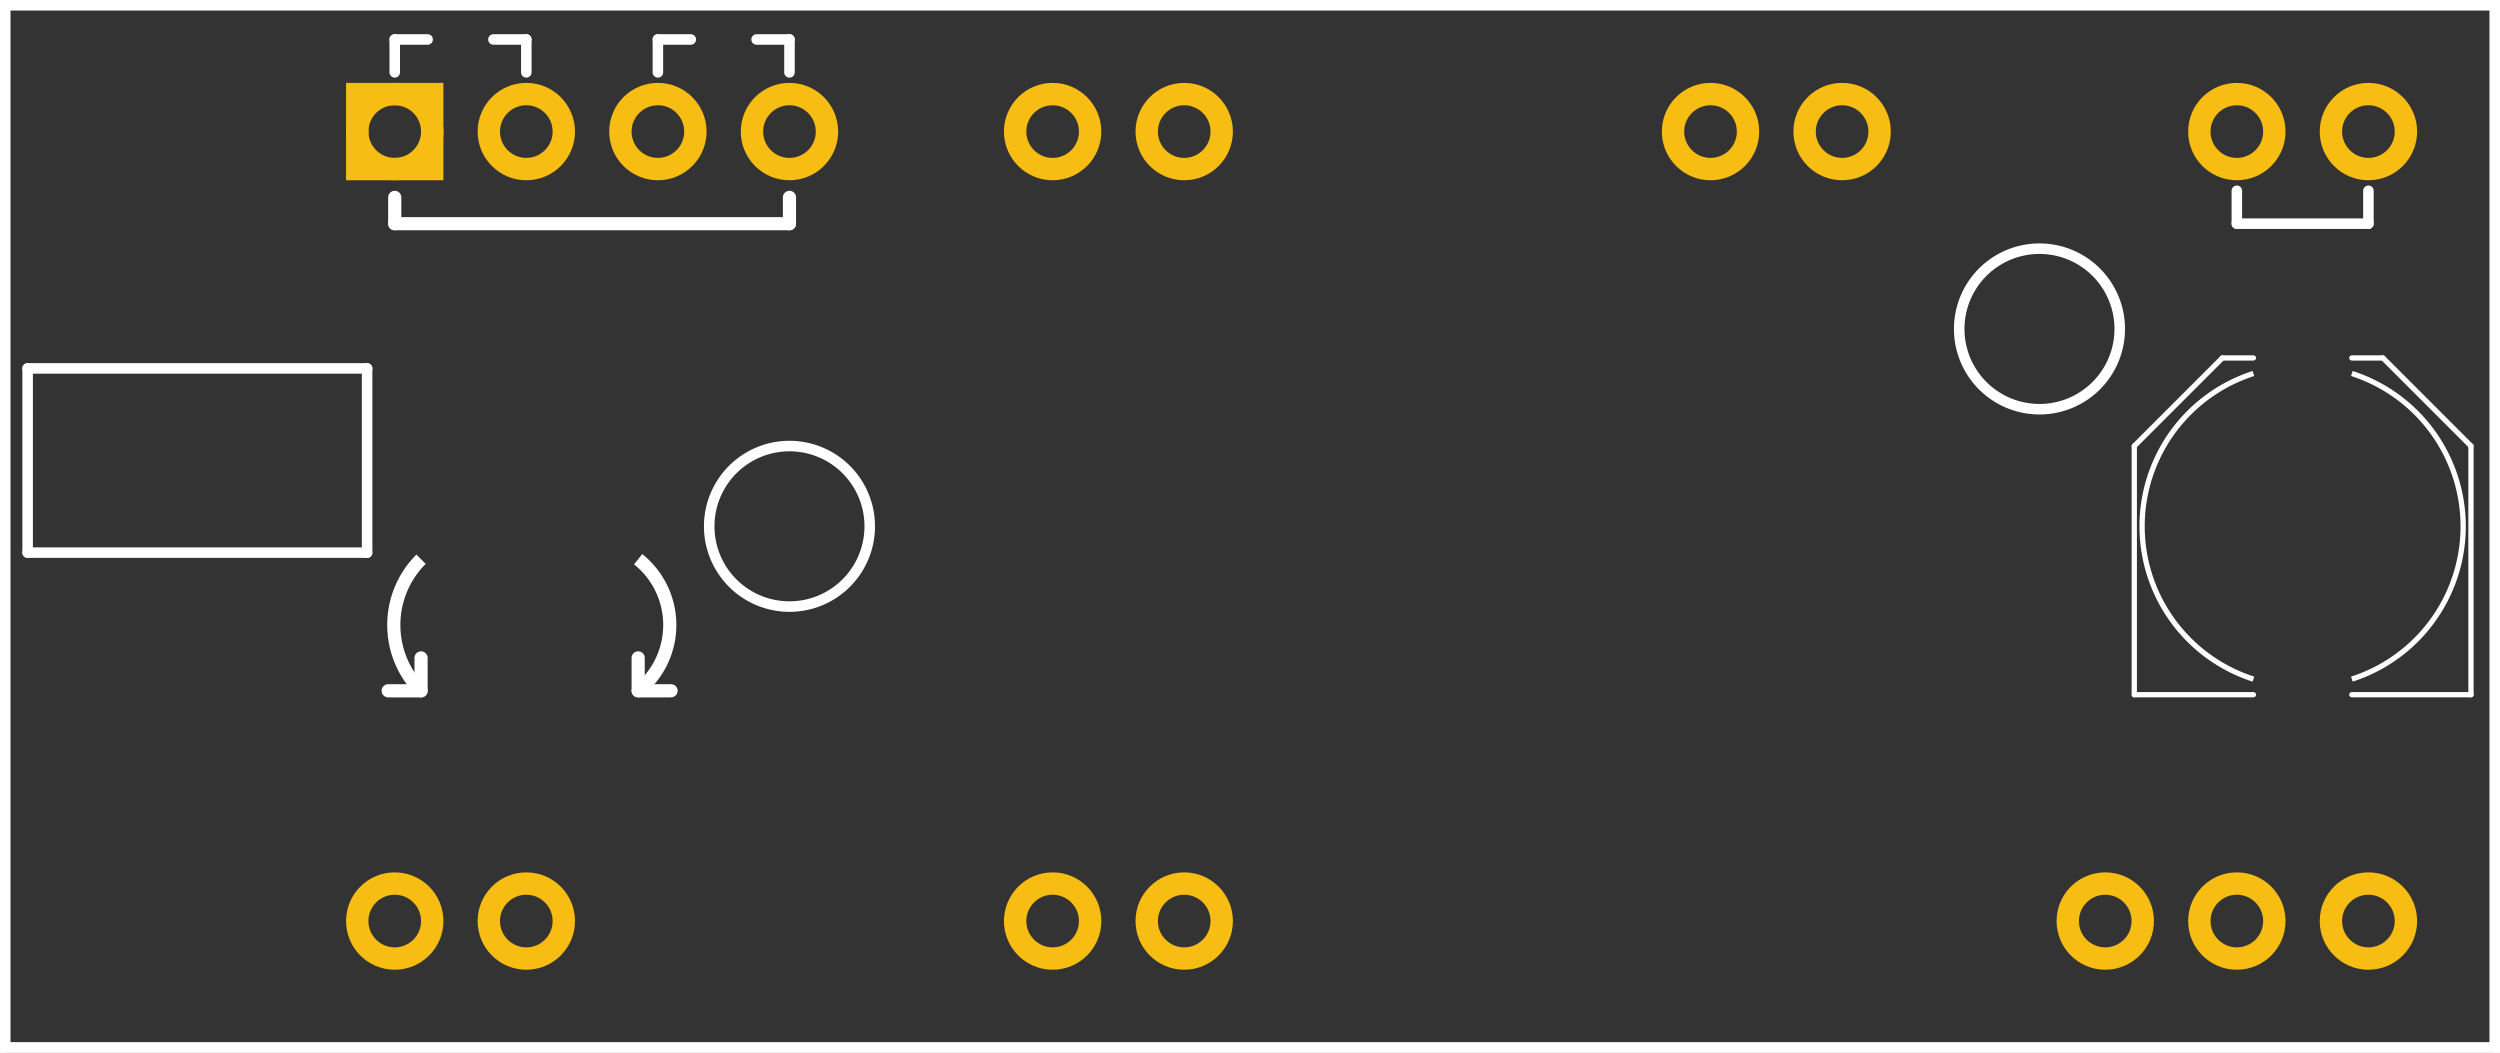 <?xml version='1.0' encoding='UTF-8' standalone='no'?>
<!-- Created with Fritzing (http://www.fritzing.org/) -->
<svg xmlns="http://www.w3.org/2000/svg" width="1.9in" x="0in" version="1.2" y="0in" height="0.8in" viewBox="0 0 136.8 57.6" baseProfile="tiny">
 <rect x="0" y="0" width="136.8" height="57.6" fill="#333333" stroke="none"/>
 <desc >Fritzing footprint generated by brd2svg</desc>
 <g  id="silkscreen" stroke-width="0">
  <path  fill="none" stroke="white" stroke-width="0.576" d="M0.288,0.288l136.224,0,0,57.024,-136.224,0,0,-57.024zM107.208,18a4.392,4.392,0,1,0,8.784,0,4.392,4.392,0,1,0,-8.784,0zM38.808,28.8a4.392,4.392,0,1,0,8.784,0,4.392,4.392,0,1,0,-8.784,0z"/>
  <line  stroke="white" stroke-linecap="round" y1="57.6" x1="0" y2="57.6" stroke-width="0.72" x2="136.8"/>
  <line  stroke="white" stroke-linecap="round" y1="57.6" x1="136.8" y2="0" stroke-width="0.72" x2="136.8"/>
  <line  stroke="white" stroke-linecap="round" y1="0" x1="0" y2="57.6" stroke-width="0.72" x2="0"/>
  <line  stroke="white" stroke-linecap="round" y1="2.16" x1="21.6" y2="2.16" stroke-width="0.576" x2="23.4"/>
  <line  stroke="white" stroke-linecap="round" y1="2.16" x1="21.6" y2="3.96" stroke-width="0.576" x2="21.6"/>
  <line  stroke="white" stroke-linecap="round" y1="2.16" x1="28.8" y2="2.16" stroke-width="0.576" x2="27"/>
  <line  stroke="white" stroke-linecap="round" y1="2.16" x1="28.8" y2="3.96" stroke-width="0.576" x2="28.8"/>
  <line  stroke="white" stroke-linecap="round" y1="2.16" x1="37.8" y2="2.16" stroke-width="0.576" x2="36"/>
  <line  stroke="white" stroke-linecap="round" y1="2.16" x1="36" y2="3.96" stroke-width="0.576" x2="36"/>
  <line  stroke="white" stroke-linecap="round" y1="2.16" x1="43.2" y2="2.16" stroke-width="0.576" x2="41.4"/>
  <line  stroke="white" stroke-linecap="round" y1="2.16" x1="43.2" y2="3.96" stroke-width="0.576" x2="43.2"/>
  <line  stroke="white" stroke-linecap="round" y1="0" x1="136.8" y2="0" stroke-width="0.72" x2="0"/>
  <line  stroke="white" stroke-linecap="round" y1="10.44" x1="122.4" y2="12.24" stroke-width="0.576" x2="122.4"/>
  <line  stroke="white" stroke-linecap="round" y1="10.44" x1="129.6" y2="12.24" stroke-width="0.576" x2="129.6"/>
  <line  stroke="white" stroke-linecap="round" y1="12.24" x1="129.6" y2="12.24" stroke-width="0.576" x2="122.4"/>
  <path  fill="none" stroke="white" stroke-width="0.72" d="M34.92,37.8A4.61,4.61,0,0,0,34.92,30.6"/>
  <path  fill="none" stroke="white" stroke-width="0.72" d="M23.04,30.6A5.091,5.091,0,0,0,23.04,37.8"/>
  <line  stroke="white" stroke-linecap="round" y1="37.8" x1="34.92" y2="36" stroke-width="0.72" x2="34.92"/>
  <line  stroke="white" stroke-linecap="round" y1="37.8" x1="34.92" y2="37.8" stroke-width="0.72" x2="36.72"/>
  <line  stroke="white" stroke-linecap="round" y1="36" x1="23.04" y2="37.8" stroke-width="0.72" x2="23.04"/>
  <line  stroke="white" stroke-linecap="round" y1="37.8" x1="23.04" y2="37.8" stroke-width="0.72" x2="21.24"/>
  <line  stroke="white" stroke-linecap="round" y1="10.8" x1="21.6" y2="12.24" stroke-width="0.72" x2="21.6"/>
  <line  stroke="white" stroke-linecap="round" y1="12.24" x1="21.6" y2="12.24" stroke-width="0.72" x2="43.2"/>
  <line  stroke="white" stroke-linecap="round" y1="12.24" x1="43.2" y2="10.8" stroke-width="0.72" x2="43.2"/>
  <g  stroke-width="0">
   <title >element:C3</title>
   <g  stroke-width="0">
    <title >package:PANASONIC_D</title>
    <line  stroke="white" stroke-linecap="round" y1="38.013" x1="123.307" y2="38.013" stroke-width="0.288" x2="116.788"/>
    <line  stroke="white" stroke-linecap="round" y1="38.013" x1="116.788" y2="24.406" stroke-width="0.288" x2="116.788"/>
    <line  stroke="white" stroke-linecap="round" y1="24.406" x1="116.788" y2="19.587" stroke-width="0.288" x2="121.607"/>
    <line  stroke="white" stroke-linecap="round" y1="19.587" x1="121.607" y2="19.587" stroke-width="0.288" x2="123.307"/>
    <line  stroke="white" stroke-linecap="round" y1="19.587" x1="128.693" y2="19.587" stroke-width="0.288" x2="130.393"/>
    <line  stroke="white" stroke-linecap="round" y1="19.587" x1="130.393" y2="24.406" stroke-width="0.288" x2="135.212"/>
    <line  stroke="white" stroke-linecap="round" y1="24.406" x1="135.212" y2="38.013" stroke-width="0.288" x2="135.212"/>
    <line  stroke="white" stroke-linecap="round" y1="38.013" x1="135.212" y2="38.013" stroke-width="0.288" x2="128.693"/>
    <path  fill="none" stroke="white" stroke-width="0.288" d="M123.307,20.438A8.785,8.785,0,0,0,123.307,37.162"/>
    <path  fill="none" stroke="white" stroke-width="0.288" d="M128.693,37.162A8.785,8.785,0,0,0,128.693,20.438"/>
   </g>
  </g>
  <g  stroke-width="0">
   <title >element:IC1</title>
   <g  stroke-width="0">
    <title >package:SO24W</title>
   </g>
  </g>
  <g  stroke-width="0">
   <title >element:IC2</title>
   <g  stroke-width="0">
    <title >package:SOT223</title>
    <line  stroke="white" stroke-linecap="round" y1="20.16" x1="20.088" y2="30.24" stroke-width="0.576" x2="20.088"/>
    <line  stroke="white" stroke-linecap="round" y1="30.24" x1="20.088" y2="30.24" stroke-width="0.576" x2="1.512"/>
    <line  stroke="white" stroke-linecap="round" y1="30.24" x1="1.512" y2="20.16" stroke-width="0.576" x2="1.512"/>
    <line  stroke="white" stroke-linecap="round" y1="20.16" x1="1.512" y2="20.16" stroke-width="0.576" x2="20.088"/>
   </g>
  </g>
  <g  stroke-width="0">
   <title >element:JP3</title>
   <g  stroke-width="0">
    <title >package:1X04_NO_SILK</title>
   </g>
  </g>
  <g  stroke-width="0">
   <title >element:U$2</title>
   <g  stroke-width="0">
    <title >package:SFE-NEW-WEBLOGO</title>
   </g>
  </g>
 </g>
 <g  id="copper1" stroke-width="0">
  <g  id="copper0" stroke-width="0">
   <circle  fill="none" cx="64.8" cy="50.4" connectorname="MS1" stroke="#F7BD13" r="2.052" id="connector49pad" stroke-width="1.224"/>
   <circle  fill="none" cx="57.6" cy="7.2" connectorname="PFD" stroke="#F7BD13" r="2.052" id="connector53pad" stroke-width="1.224"/>
   <circle  fill="none" cx="93.6" cy="7.2" connectorname="ENABLE" stroke="#F7BD13" r="2.052" id="connector51pad" stroke-width="1.224"/>
   <circle  fill="none" cx="57.6" cy="50.4" connectorname="SLEEP" stroke="#F7BD13" r="2.052" id="connector50pad" stroke-width="1.224"/>
   <circle  fill="none" cx="100.8" cy="7.2" connectorname="MS2" stroke="#F7BD13" r="2.052" id="connector52pad" stroke-width="1.224"/>
   <circle  fill="none" cx="64.8" cy="7.2" connectorname="RESET" stroke="#F7BD13" r="2.052" id="connector54pad" stroke-width="1.224"/>
   <circle  fill="none" cx="122.4" cy="7.2" connectorname="GND" stroke="#F7BD13" r="2.052" id="connector38pad" stroke-width="1.224"/>
   <circle  fill="none" cx="129.6" cy="7.2" connectorname="V+" stroke="#F7BD13" r="2.052" id="connector39pad" stroke-width="1.224"/>
   <circle  fill="none" cx="115.2" cy="50.4" connectorname="GND" stroke="#F7BD13" r="2.052" id="connector40pad" stroke-width="1.224"/>
   <circle  fill="none" cx="122.4" cy="50.4" connectorname="STEP" stroke="#F7BD13" r="2.052" id="connector41pad" stroke-width="1.224"/>
   <circle  fill="none" cx="129.6" cy="50.4" connectorname="DIR" stroke="#F7BD13" r="2.052" id="connector42pad" stroke-width="1.224"/>
   <circle  fill="none" cx="21.6" cy="7.2" connectorname="OUT2A" stroke="#F7BD13" r="2.052" id="connector43pad" stroke-width="1.224"/>
   <rect  width="4.104" x="19.548" y="5.148" fill="none" height="4.104" stroke="#F7BD13" stroke-width="1.224"/>
   <circle  fill="none" cx="28.8" cy="7.2" connectorname="OUT2B" stroke="#F7BD13" r="2.052" id="connector44pad" stroke-width="1.224"/>
   <circle  fill="none" cx="36" cy="7.2" connectorname="OUT1A" stroke="#F7BD13" r="2.052" id="connector45pad" stroke-width="1.224"/>
   <circle  fill="none" cx="43.2" cy="7.2" connectorname="OUT1B" stroke="#F7BD13" r="2.052" id="connector46pad" stroke-width="1.224"/>
   <circle  fill="none" cx="28.8" cy="50.4" connectorname="VCC" stroke="#F7BD13" r="2.052" id="connector47pad" stroke-width="1.224"/>
   <circle  fill="none" cx="21.6" cy="50.4" connectorname="GND" stroke="#F7BD13" r="2.052" id="connector48pad" stroke-width="1.224"/>
  </g>
 </g>
</svg>
